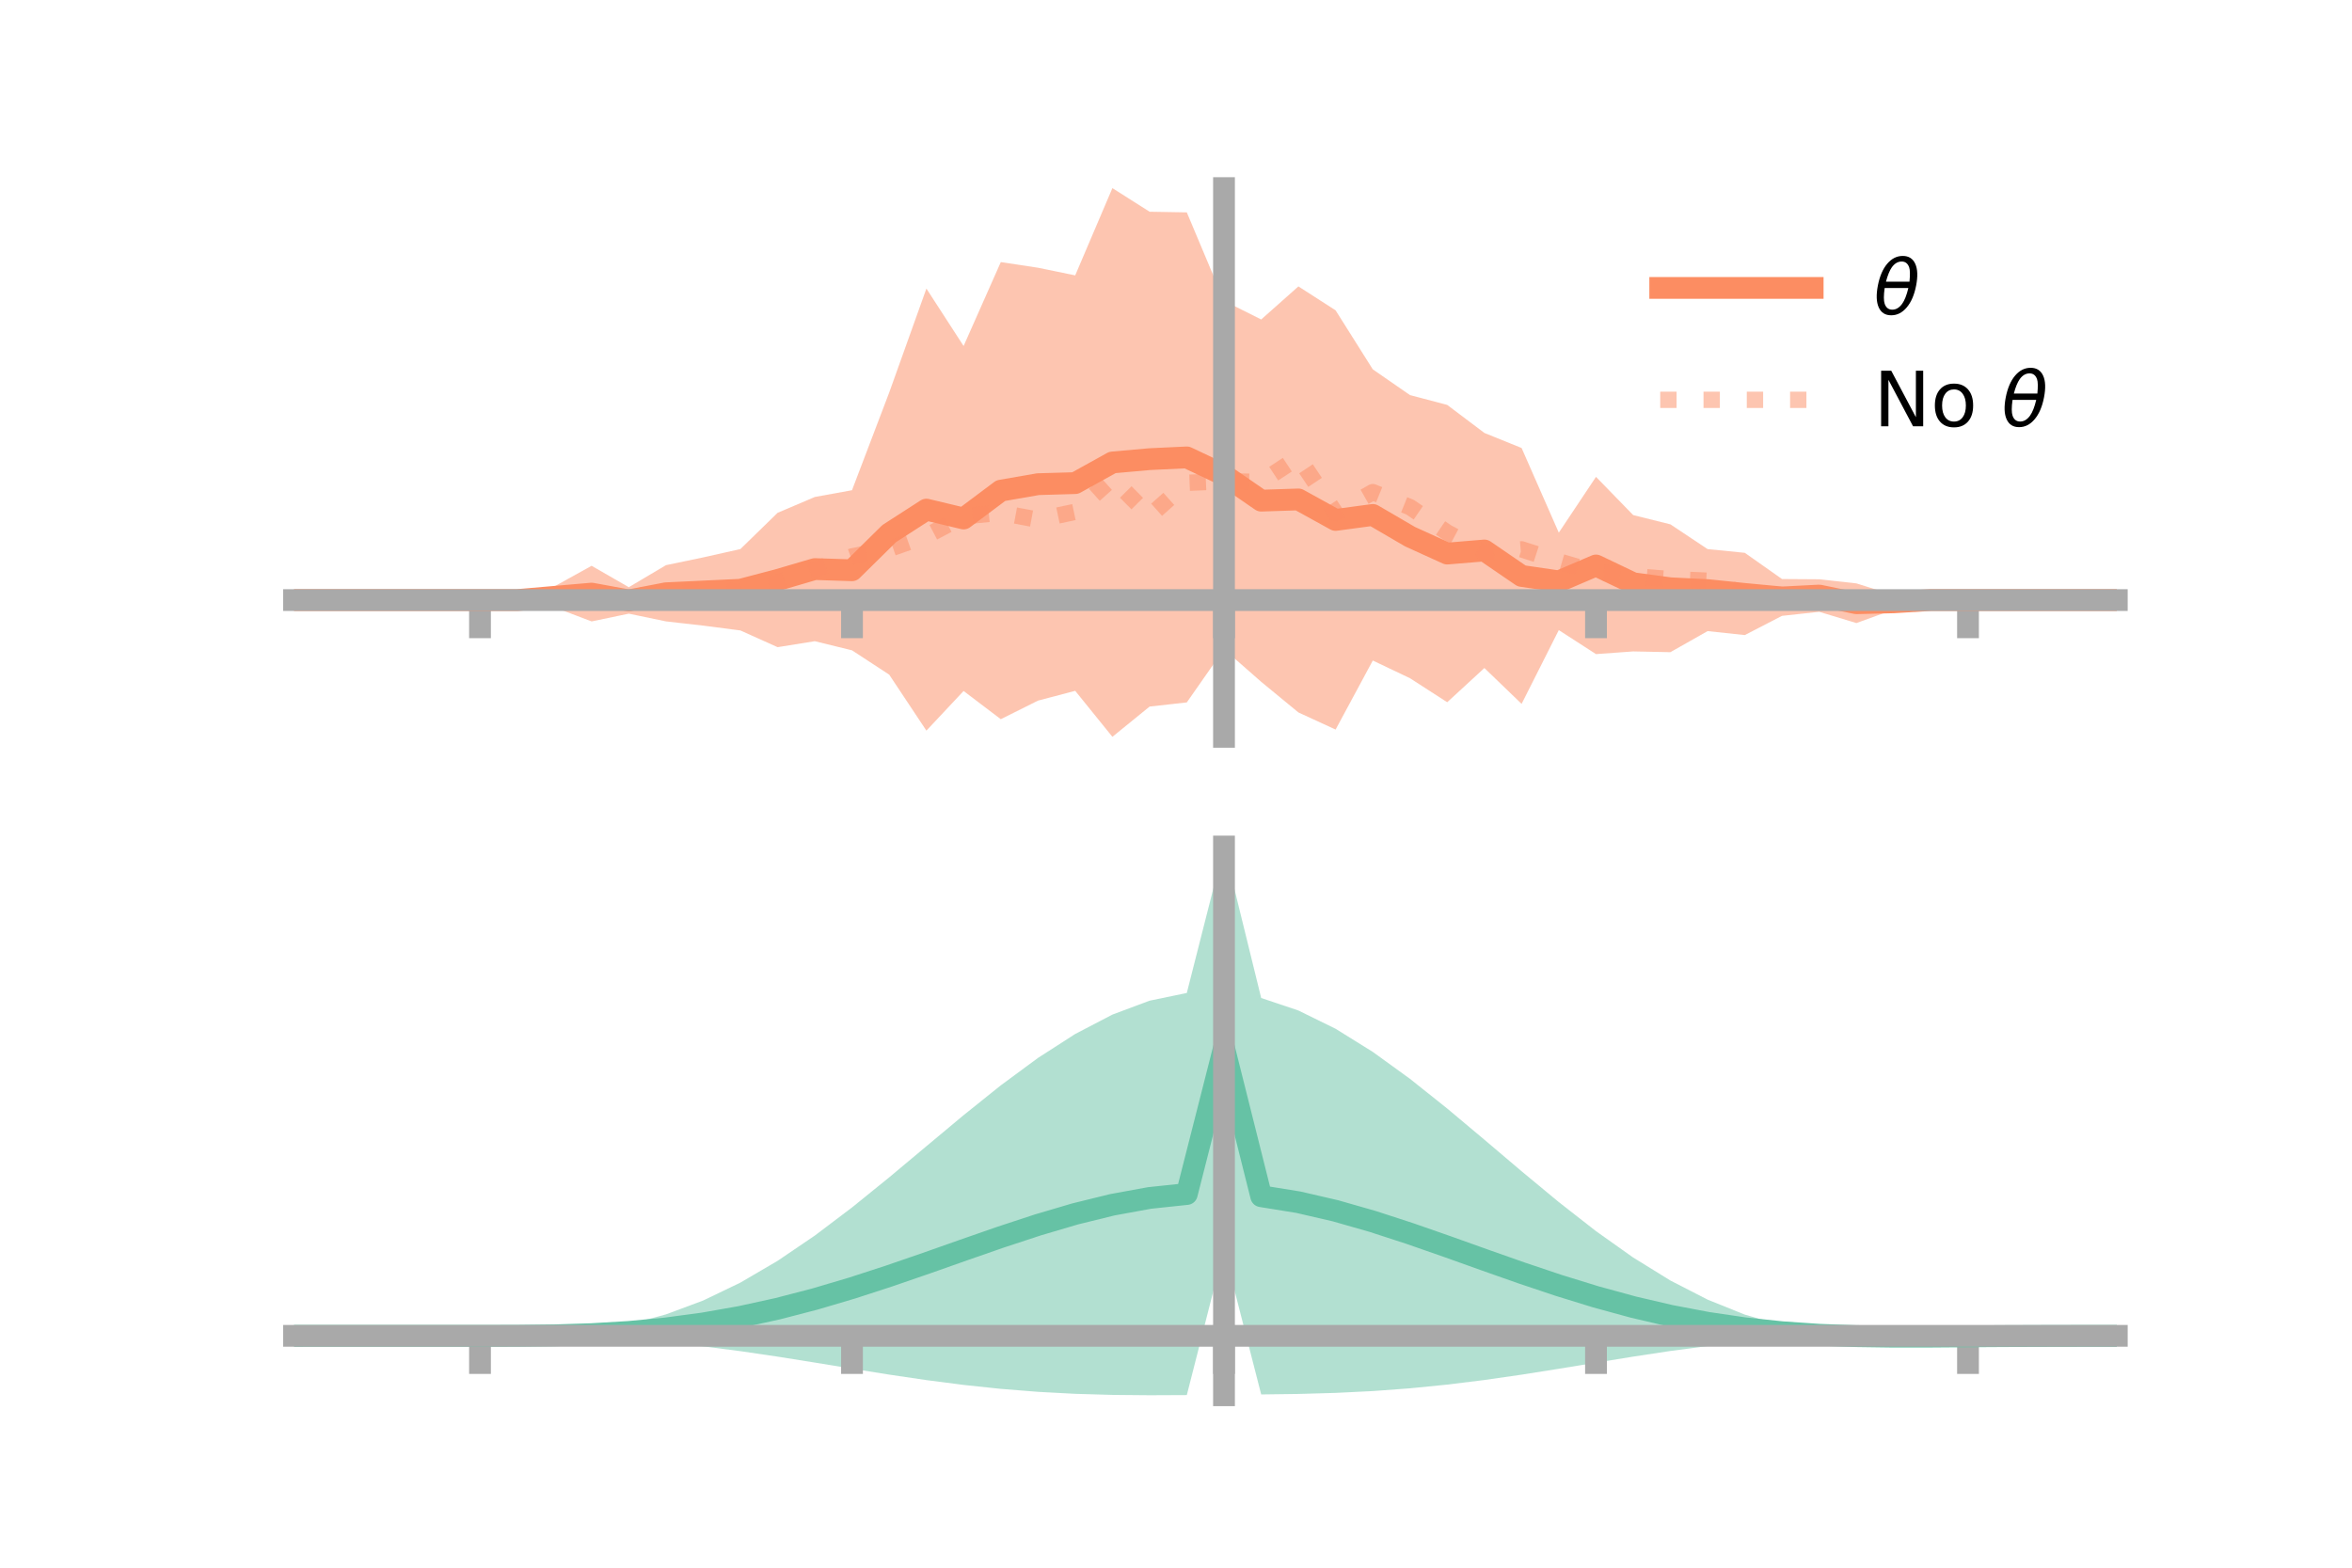 <?xml version="1.0" encoding="utf-8" standalone="no"?>
<!DOCTYPE svg PUBLIC "-//W3C//DTD SVG 1.1//EN"
  "http://www.w3.org/Graphics/SVG/1.1/DTD/svg11.dtd">
<!-- Created with matplotlib (https://matplotlib.org/) -->
<svg height="144pt" version="1.1" viewBox="0 0 216 144" width="216pt" xmlns="http://www.w3.org/2000/svg" xmlns:xlink="http://www.w3.org/1999/xlink">
 <defs>
  <style type="text/css">*{stroke-linecap:butt;stroke-linejoin:round;}</style>
 </defs>
 <g id="figure_1">
  <g id="patch_1">
   <path d="M 0 144 
L 216 144 
L 216 0 
L 0 0 
z
" style="fill:none;"/>
  </g>
  <g id="axes_1">
   <g id="patch_2">
    <path d="M 27 67.68 
L 194.4 67.68 
L 194.4 17.28 
L 27 17.28 
z
" style="fill:none;"/>
   </g>
   <g id="PolyCollection_1">
    <path clip-path="url(#p49ccdfd37c)" d="M 27 55.119 
L 27 55.119 
L 30.416 55.119 
L 33.833 55.119 
L 37.249 55.119 
L 40.665 55.119 
L 44.082 55.117 
L 47.498 55.118 
L 50.914 53.865 
L 54.331 51.971 
L 57.747 53.938 
L 61.163 51.912 
L 64.58 51.2 
L 67.996 50.434 
L 71.412 47.105 
L 74.829 45.65 
L 78.245 45.029 
L 81.661 36.058 
L 85.078 26.507 
L 88.494 31.783 
L 91.91 24.075 
L 95.327 24.592 
L 98.743 25.295 
L 102.159 17.28 
L 105.576 19.448 
L 108.992 19.508 
L 112.408 27.635 
L 115.824 29.345 
L 119.241 26.308 
L 122.657 28.506 
L 126.073 33.927 
L 129.49 36.291 
L 132.906 37.192 
L 136.322 39.768 
L 139.739 41.151 
L 143.155 48.927 
L 146.571 43.802 
L 149.988 47.313 
L 153.404 48.164 
L 156.82 50.438 
L 160.237 50.779 
L 163.653 53.187 
L 167.069 53.21 
L 170.486 53.589 
L 173.902 54.659 
L 177.318 55.119 
L 180.735 55.118 
L 184.151 55.119 
L 187.567 55.119 
L 190.984 55.119 
L 194.4 55.119 
L 194.4 55.119 
L 194.4 55.119 
L 190.984 55.119 
L 187.567 55.119 
L 184.151 55.119 
L 180.735 55.121 
L 177.318 55.12 
L 173.902 55.993 
L 170.486 57.231 
L 167.069 56.198 
L 163.653 56.57 
L 160.237 58.335 
L 156.82 57.97 
L 153.404 59.906 
L 149.988 59.836 
L 146.571 60.083 
L 143.155 57.878 
L 139.739 64.655 
L 136.322 61.361 
L 132.906 64.504 
L 129.49 62.298 
L 126.073 60.673 
L 122.657 67.014 
L 119.241 65.441 
L 115.824 62.628 
L 112.408 59.631 
L 108.992 64.52 
L 105.576 64.902 
L 102.159 67.68 
L 98.743 63.456 
L 95.327 64.356 
L 91.91 66.062 
L 88.494 63.47 
L 85.078 67.113 
L 81.661 61.969 
L 78.245 59.735 
L 74.829 58.897 
L 71.412 59.446 
L 67.996 57.91 
L 64.58 57.466 
L 61.163 57.078 
L 57.747 56.368 
L 54.331 57.081 
L 50.914 55.781 
L 47.498 55.12 
L 44.082 55.121 
L 40.665 55.119 
L 37.249 55.119 
L 33.833 55.119 
L 30.416 55.119 
L 27 55.119 
z
" style="fill:#fc8d62;fill-opacity:0.5;"/>
   </g>
   <g id="matplotlib.axis_1">
    <g id="xtick_1">
     <g id="line2d_1">
      <defs>
       <path d="M 0 0 
L 0 3.5 
" id="m4e4c3c0d2d" style="stroke:#a9a9a9;stroke-width:2;"/>
      </defs>
      <g>
       <use style="fill:#a9a9a9;stroke:#a9a9a9;stroke-width:2;" x="44.082" xlink:href="#m4e4c3c0d2d" y="55.119"/>
      </g>
     </g>
    </g>
    <g id="xtick_2">
     <g id="line2d_2">
      <g>
       <use style="fill:#a9a9a9;stroke:#a9a9a9;stroke-width:2;" x="78.245" xlink:href="#m4e4c3c0d2d" y="55.119"/>
      </g>
     </g>
    </g>
    <g id="xtick_3">
     <g id="line2d_3">
      <g>
       <use style="fill:#a9a9a9;stroke:#a9a9a9;stroke-width:2;" x="112.408" xlink:href="#m4e4c3c0d2d" y="55.119"/>
      </g>
     </g>
    </g>
    <g id="xtick_4">
     <g id="line2d_4">
      <g>
       <use style="fill:#a9a9a9;stroke:#a9a9a9;stroke-width:2;" x="146.571" xlink:href="#m4e4c3c0d2d" y="55.119"/>
      </g>
     </g>
    </g>
    <g id="xtick_5">
     <g id="line2d_5">
      <g>
       <use style="fill:#a9a9a9;stroke:#a9a9a9;stroke-width:2;" x="180.735" xlink:href="#m4e4c3c0d2d" y="55.119"/>
      </g>
     </g>
    </g>
   </g>
   <g id="matplotlib.axis_2"/>
   <g id="line2d_6">
    <path clip-path="url(#p49ccdfd37c)" d="M 27 55.119 
L 30.416 55.119 
L 33.833 55.119 
L 37.249 55.119 
L 40.665 55.119 
L 44.082 55.119 
L 47.498 55.119 
L 50.914 54.823 
L 54.331 54.526 
L 57.747 55.153 
L 61.163 54.495 
L 64.58 54.333 
L 67.996 54.172 
L 71.412 53.276 
L 74.829 52.273 
L 78.245 52.382 
L 81.661 49.013 
L 85.078 46.81 
L 88.494 47.627 
L 91.91 45.068 
L 95.327 44.474 
L 98.743 44.376 
L 102.159 42.48 
L 105.576 42.175 
L 108.992 42.014 
L 112.408 43.633 
L 115.824 45.987 
L 119.241 45.875 
L 122.657 47.76 
L 126.073 47.3 
L 129.49 49.295 
L 132.906 50.848 
L 136.322 50.565 
L 139.739 52.903 
L 143.155 53.403 
L 146.571 51.942 
L 149.988 53.575 
L 153.404 54.035 
L 156.82 54.204 
L 160.237 54.557 
L 163.653 54.879 
L 167.069 54.704 
L 170.486 55.41 
L 173.902 55.326 
L 177.318 55.12 
L 180.735 55.12 
L 184.151 55.119 
L 187.567 55.119 
L 190.984 55.119 
L 194.4 55.119 
" style="fill:none;stroke:#fc8d62;stroke-linecap:square;stroke-width:2;"/>
   </g>
   <g id="line2d_7">
    <path clip-path="url(#p49ccdfd37c)" d="M 27 55.119 
L 30.416 55.119 
L 33.833 55.119 
L 37.249 55.119 
L 40.665 55.119 
L 44.082 55.119 
L 47.498 55.119 
L 50.914 55.112 
L 54.331 54.87 
L 57.747 54.707 
L 61.163 54.63 
L 64.58 54.171 
L 67.996 54.342 
L 71.412 53.525 
L 74.829 52.324 
L 78.245 51.111 
L 81.661 50.421 
L 85.078 49.224 
L 88.494 47.428 
L 91.91 47.099 
L 95.327 47.74 
L 98.743 47.014 
L 102.159 43.953 
L 105.576 47.401 
L 108.992 44.349 
L 112.408 44.21 
L 115.824 44.264 
L 119.241 42.014 
L 122.657 47.132 
L 126.073 45.205 
L 129.49 46.582 
L 132.906 48.914 
L 136.322 50.738 
L 139.739 50.459 
L 143.155 51.564 
L 146.571 52.563 
L 149.988 52.921 
L 153.404 53.193 
L 156.82 53.34 
L 160.237 54.559 
L 163.653 54.646 
L 167.069 54.98 
L 170.486 55.192 
L 173.902 55.101 
L 177.318 55.119 
L 180.735 55.119 
L 184.151 55.119 
L 187.567 55.119 
L 190.984 55.119 
L 194.4 55.119 
" style="fill:none;stroke:#fc8d62;stroke-dasharray:1.5,2.475;stroke-dashoffset:0;stroke-opacity:0.5;stroke-width:1.5;"/>
   </g>
   <g id="patch_3">
    <path d="M 112.408 67.68 
L 112.408 17.28 
" style="fill:none;stroke:#a9a9a9;stroke-linecap:square;stroke-linejoin:miter;stroke-width:2;"/>
   </g>
   <g id="patch_4">
    <path d="M 194.4 67.68 
L 194.4 17.28 
" style="fill:none;"/>
   </g>
   <g id="patch_5">
    <path d="M 27 55.119 
L 194.4 55.119 
" style="fill:none;stroke:#a9a9a9;stroke-linecap:square;stroke-linejoin:miter;stroke-width:2;"/>
   </g>
   <g id="patch_6">
    <path d="M 27 17.28 
L 194.4 17.28 
" style="fill:none;"/>
   </g>
   <g id="legend_1">
    <g id="line2d_8">
     <path d="M 152.47 26.449 
L 166.47 26.449 
" style="fill:none;stroke:#fc8d62;stroke-linecap:square;stroke-width:2;"/>
    </g>
    <g id="line2d_9"/>
    <g id="text_1">
     <!-- $\theta$ -->
     <g transform="translate(172.07 28.899)scale(0.07 -0.07)">
      <defs>
       <path d="M 45.516 34.672 
L 14.453 34.672 
Q 12.359 20.062 14.5 13.875 
Q 17.188 6.25 24.469 6.25 
Q 31.781 6.25 37.359 13.922 
Q 42.234 20.656 45.516 34.672 
z
M 47.016 42.969 
Q 48.344 56.844 46.625 61.719 
Q 43.953 69.438 36.766 69.438 
Q 29.297 69.438 23.828 61.812 
Q 19.531 55.672 16.156 42.969 
z
M 38.188 76.766 
Q 49.906 76.766 54.594 66.406 
Q 59.281 56.109 55.719 37.844 
Q 52.203 19.625 43.453 9.281 
Q 34.766 -1.125 23.047 -1.125 
Q 11.281 -1.125 6.641 9.281 
Q 2 19.625 5.516 37.844 
Q 9.078 56.109 17.719 66.406 
Q 26.422 76.766 38.188 76.766 
z
" id="DejaVuSans-Oblique-952"/>
      </defs>
      <use transform="translate(0 0.234)" xlink:href="#DejaVuSans-Oblique-952"/>
     </g>
    </g>
    <g id="line2d_10">
     <path d="M 152.47 36.724 
L 166.47 36.724 
" style="fill:none;stroke:#fc8d62;stroke-dasharray:1.5,2.475;stroke-dashoffset:0;stroke-opacity:0.5;stroke-width:1.5;"/>
    </g>
    <g id="line2d_11"/>
    <g id="text_2">
     <!-- No $\theta$ -->
     <g transform="translate(172.07 39.174)scale(0.07 -0.07)">
      <defs>
       <path d="M 9.812 72.906 
L 23.094 72.906 
L 55.422 11.922 
L 55.422 72.906 
L 64.984 72.906 
L 64.984 0 
L 51.703 0 
L 19.391 60.984 
L 19.391 0 
L 9.812 0 
z
" id="DejaVuSans-78"/>
       <path d="M 30.609 48.391 
Q 23.391 48.391 19.188 42.75 
Q 14.984 37.109 14.984 27.297 
Q 14.984 17.484 19.156 11.844 
Q 23.344 6.203 30.609 6.203 
Q 37.797 6.203 41.984 11.859 
Q 46.188 17.531 46.188 27.297 
Q 46.188 37.016 41.984 42.703 
Q 37.797 48.391 30.609 48.391 
z
M 30.609 56 
Q 42.328 56 49.016 48.375 
Q 55.719 40.766 55.719 27.297 
Q 55.719 13.875 49.016 6.219 
Q 42.328 -1.422 30.609 -1.422 
Q 18.844 -1.422 12.172 6.219 
Q 5.516 13.875 5.516 27.297 
Q 5.516 40.766 12.172 48.375 
Q 18.844 56 30.609 56 
z
" id="DejaVuSans-111"/>
       <path id="DejaVuSans-32"/>
      </defs>
      <use transform="translate(0 0.234)" xlink:href="#DejaVuSans-78"/>
      <use transform="translate(74.805 0.234)" xlink:href="#DejaVuSans-111"/>
      <use transform="translate(135.986 0.234)" xlink:href="#DejaVuSans-32"/>
      <use transform="translate(167.773 0.234)" xlink:href="#DejaVuSans-Oblique-952"/>
     </g>
    </g>
   </g>
  </g>
  <g id="axes_2">
   <g id="patch_7">
    <path d="M 27 128.16 
L 194.4 128.16 
L 194.4 77.76 
L 27 77.76 
z
" style="fill:none;"/>
   </g>
   <g id="PolyCollection_2">
    <path clip-path="url(#p0efb22ef9c)" d="M 27 122.708 
L 27 122.701 
L 30.416 122.703 
L 33.833 122.704 
L 37.249 122.704 
L 40.665 122.704 
L 44.082 122.704 
L 47.498 122.684 
L 50.914 122.559 
L 54.331 122.239 
L 57.747 121.648 
L 61.163 120.732 
L 64.58 119.458 
L 67.996 117.814 
L 71.412 115.814 
L 74.829 113.494 
L 78.245 110.912 
L 81.661 108.146 
L 85.078 105.286 
L 88.494 102.434 
L 91.91 99.695 
L 95.327 97.174 
L 98.743 94.977 
L 102.159 93.196 
L 105.576 91.918 
L 108.992 91.209 
L 112.408 77.76 
L 115.824 91.672 
L 119.241 92.82 
L 122.657 94.498 
L 126.073 96.623 
L 129.49 99.098 
L 132.906 101.822 
L 136.322 104.687 
L 139.739 107.587 
L 143.155 110.418 
L 146.571 113.087 
L 149.988 115.511 
L 153.404 117.622 
L 156.82 119.377 
L 160.237 120.753 
L 163.653 121.75 
L 167.069 122.373 
L 170.486 122.568 
L 173.902 122.576 
L 177.318 122.597 
L 180.735 122.631 
L 184.151 122.659 
L 187.567 122.678 
L 190.984 122.69 
L 194.4 122.698 
L 194.4 122.715 
L 194.4 122.715 
L 190.984 122.729 
L 187.567 122.756 
L 184.151 122.8 
L 180.735 122.868 
L 177.318 122.952 
L 173.902 122.983 
L 170.486 122.895 
L 167.069 122.835 
L 163.653 122.99 
L 160.237 123.266 
L 156.82 123.638 
L 153.404 124.094 
L 149.988 124.612 
L 146.571 125.167 
L 143.155 125.729 
L 139.739 126.269 
L 136.322 126.761 
L 132.906 127.183 
L 129.49 127.523 
L 126.073 127.776 
L 122.657 127.944 
L 119.241 128.041 
L 115.824 128.087 
L 112.408 114.752 
L 108.992 128.145 
L 105.576 128.16 
L 102.159 128.129 
L 98.743 128.03 
L 95.327 127.847 
L 91.91 127.574 
L 88.494 127.212 
L 85.078 126.77 
L 81.661 126.265 
L 78.245 125.719 
L 74.829 125.159 
L 71.412 124.614 
L 67.996 124.111 
L 64.58 123.671 
L 61.163 123.311 
L 57.747 123.04 
L 54.331 122.856 
L 50.914 122.752 
L 47.498 122.711 
L 44.082 122.704 
L 40.665 122.704 
L 37.249 122.704 
L 33.833 122.704 
L 30.416 122.705 
L 27 122.708 
z
" style="fill:#66c2a5;fill-opacity:0.5;"/>
   </g>
   <g id="matplotlib.axis_3">
    <g id="xtick_6">
     <g id="line2d_12">
      <g>
       <use style="fill:#a9a9a9;stroke:#a9a9a9;stroke-width:2;" x="44.082" xlink:href="#m4e4c3c0d2d" y="122.704"/>
      </g>
     </g>
    </g>
    <g id="xtick_7">
     <g id="line2d_13">
      <g>
       <use style="fill:#a9a9a9;stroke:#a9a9a9;stroke-width:2;" x="78.245" xlink:href="#m4e4c3c0d2d" y="122.704"/>
      </g>
     </g>
    </g>
    <g id="xtick_8">
     <g id="line2d_14">
      <g>
       <use style="fill:#a9a9a9;stroke:#a9a9a9;stroke-width:2;" x="112.408" xlink:href="#m4e4c3c0d2d" y="122.704"/>
      </g>
     </g>
    </g>
    <g id="xtick_9">
     <g id="line2d_15">
      <g>
       <use style="fill:#a9a9a9;stroke:#a9a9a9;stroke-width:2;" x="146.571" xlink:href="#m4e4c3c0d2d" y="122.704"/>
      </g>
     </g>
    </g>
    <g id="xtick_10">
     <g id="line2d_16">
      <g>
       <use style="fill:#a9a9a9;stroke:#a9a9a9;stroke-width:2;" x="180.735" xlink:href="#m4e4c3c0d2d" y="122.704"/>
      </g>
     </g>
    </g>
   </g>
   <g id="matplotlib.axis_4"/>
   <g id="line2d_17">
    <path clip-path="url(#p0efb22ef9c)" d="M 27 122.705 
L 30.416 122.704 
L 33.833 122.704 
L 37.249 122.704 
L 40.665 122.704 
L 44.082 122.704 
L 47.498 122.697 
L 50.914 122.656 
L 54.331 122.547 
L 57.747 122.344 
L 61.163 122.022 
L 64.58 121.564 
L 67.996 120.962 
L 71.412 120.214 
L 74.829 119.327 
L 78.245 118.316 
L 81.661 117.205 
L 85.078 116.028 
L 88.494 114.823 
L 91.91 113.634 
L 95.327 112.511 
L 98.743 111.503 
L 102.159 110.663 
L 105.576 110.039 
L 108.992 109.677 
L 112.408 96.256 
L 115.824 109.879 
L 119.241 110.43 
L 122.657 111.221 
L 126.073 112.199 
L 129.49 113.311 
L 132.906 114.503 
L 136.322 115.724 
L 139.739 116.928 
L 143.155 118.074 
L 146.571 119.127 
L 149.988 120.061 
L 153.404 120.858 
L 156.82 121.507 
L 160.237 122.009 
L 163.653 122.37 
L 167.069 122.604 
L 170.486 122.732 
L 173.902 122.779 
L 177.318 122.775 
L 180.735 122.749 
L 184.151 122.729 
L 187.567 122.717 
L 190.984 122.71 
L 194.4 122.706 
" style="fill:none;stroke:#66c2a5;stroke-linecap:square;stroke-width:2;"/>
   </g>
   <g id="patch_8">
    <path d="M 112.408 128.16 
L 112.408 77.76 
" style="fill:none;stroke:#a9a9a9;stroke-linecap:square;stroke-linejoin:miter;stroke-width:2;"/>
   </g>
   <g id="patch_9">
    <path d="M 194.4 128.16 
L 194.4 77.76 
" style="fill:none;"/>
   </g>
   <g id="patch_10">
    <path d="M 27 122.704 
L 194.4 122.704 
" style="fill:none;stroke:#a9a9a9;stroke-linecap:square;stroke-linejoin:miter;stroke-width:2;"/>
   </g>
   <g id="patch_11">
    <path d="M 27 77.76 
L 194.4 77.76 
" style="fill:none;"/>
   </g>
  </g>
 </g>
 <defs>
  <clipPath id="p49ccdfd37c">
   <rect height="50.4" width="167.4" x="27" y="17.28"/>
  </clipPath>
  <clipPath id="p0efb22ef9c">
   <rect height="50.4" width="167.4" x="27" y="77.76"/>
  </clipPath>
 </defs>
</svg>
